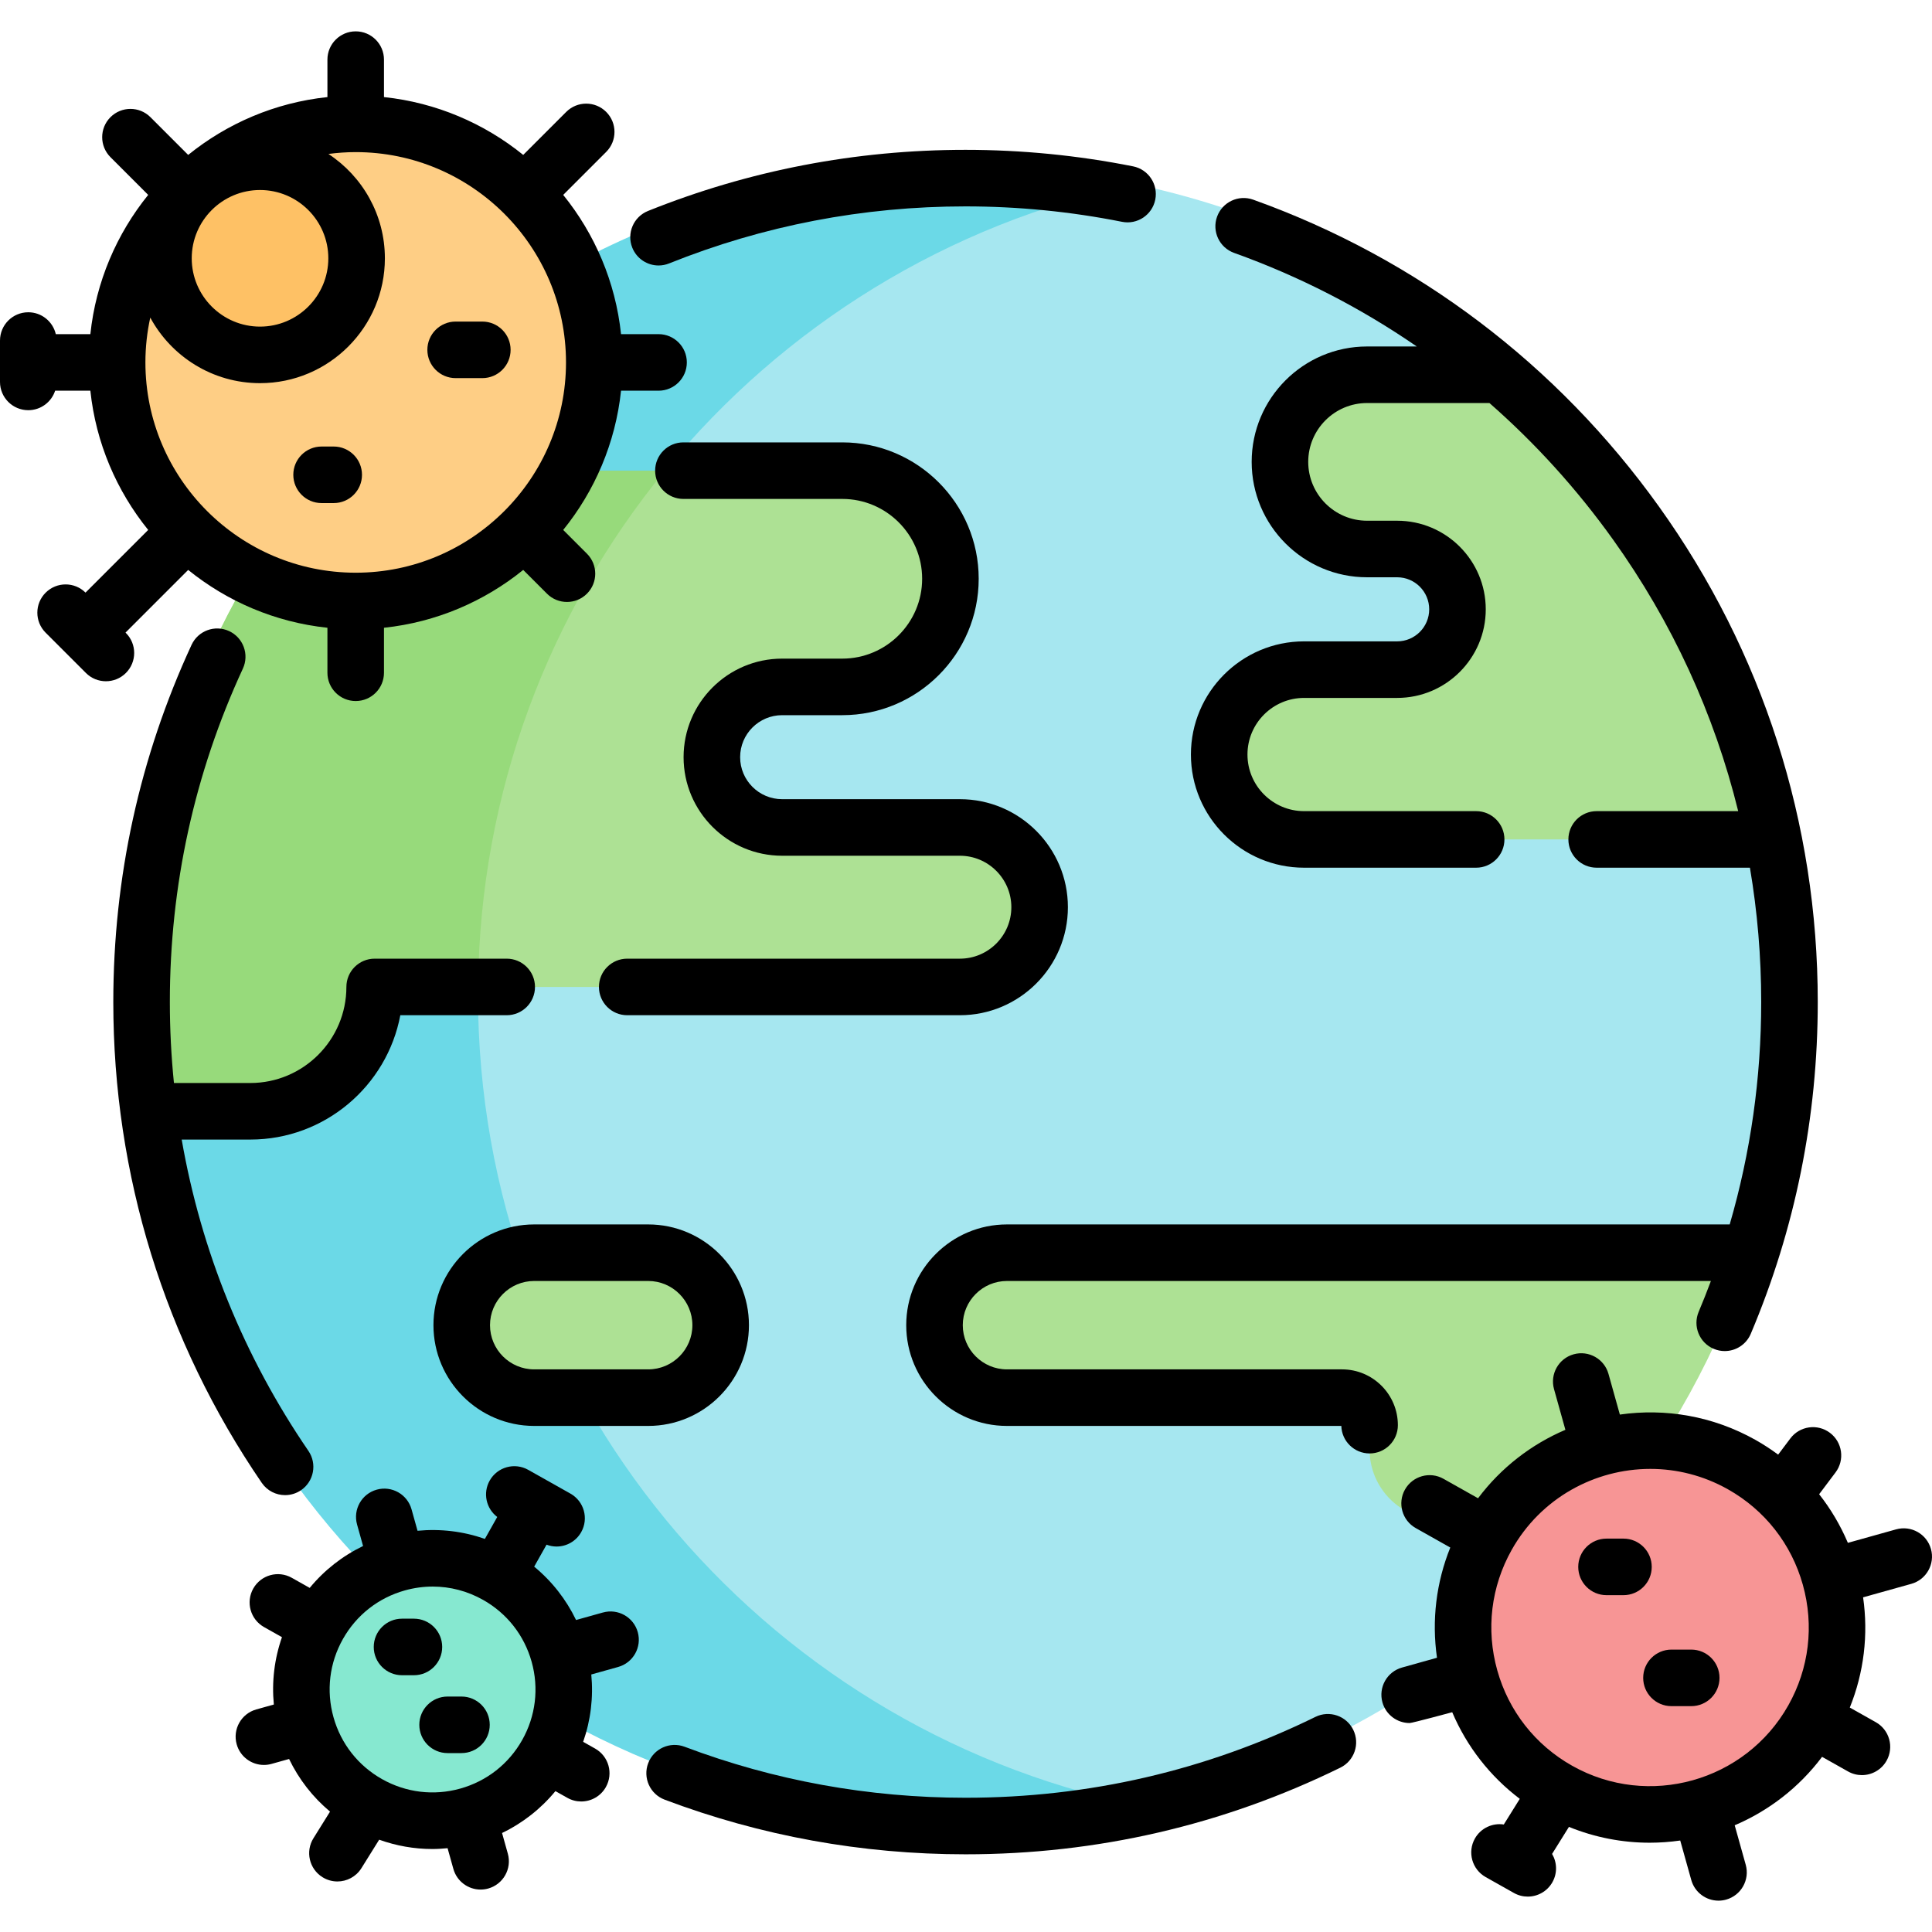 <svg id="Capa_1" enable-background="new 0 0 512.433 512.433" height="512" viewBox="0 0 512.433 512.433" width="512" xmlns="http://www.w3.org/2000/svg"><g><g><path d="m402.376 398.188 49.439-56.656 12.587-9.269c7.067-21.553 10.89-44.563 10.89-68.48 0-14.065-1.325-27.811-3.85-41.14l-17.955-11.716-56.08-98.721 3.905-12.813c-27.98-24.813-62.314-42.593-100.293-50.56l-45.368-4.69-64.505 24.371-111.208 125.1 1.171 170.179 135.554 107.024c24.408 11.852 82.518 8.033 84.373 7.908 44.022-9.242 83.157-31.671 113.158-62.954z" fill="#a6e7f0"/><g><g id="XMLID_146_"><g><path d="m471.441 222.643h-125.55c-6.22 0-11.85-2.52-15.92-6.6-4.08-4.07-6.6-9.7-6.6-15.92 0-12.43 10.08-22.51 22.52-22.51h24.69c4.41 0 8.41-1.79 11.31-4.69 2.89-2.89 4.68-6.89 4.68-11.31 0-8.84-7.16-16-15.99-16h-7.98c-6.39 0-12.16-2.59-16.34-6.77-4.19-4.18-6.77-9.96-6.77-16.34 0-12.76 10.34-23.11 23.11-23.11h38.71c35.63 31.58 60.91 74.57 70.13 123.25z" fill="#ade194"/></g></g><g id="XMLID_147_"><g><path d="m267.081 332.263h197.32c-8.55 26.09-21.86 50.03-38.9 70.79h-43.66c-10.26 0-18.58-8.31-18.58-18.57v-6.48c0-4.03-3.26-7.3-7.3-7.3h-88.88c-10.61 0-19.22-8.6-19.22-19.22 0-5.31 2.15-10.12 5.63-13.59 3.48-3.48 8.28-5.63 13.59-5.63z" fill="#ade194"/></g></g><path d="m141.688 370.704h12.848c-6.72-12.032-12.341-24.76-16.727-38.051-8.756 1.794-15.343 9.543-15.343 18.83.001 10.616 8.606 19.221 19.222 19.221z" fill="#97da7b"/><path d="m126.78 263.783c0-105.749 74.764-194.029 174.293-214.938-14.645-3.077-29.862-4.702-45.422-4.702-59.391 0-113.264 23.578-152.797 61.873l26.728 2.782-47.471 52.22-31.647 117.589-12.271 16.131c15.043 106.648 106.657 188.685 217.458 188.685 15.561 0 30.759-1.626 45.405-4.703-99.53-20.909-174.276-109.188-174.276-214.937z" fill="#6bd9e7"/><g id="XMLID_148_"><g><path d="m269.551 225.663c3.82 3.83 6.19 9.12 6.19 14.96 0 11.68-9.47 21.15-21.15 21.15h-155.22c0 18.21-14.76 32.98-32.98 32.98h-25.16-3.05c-1.43-10.12-2.17-20.46-2.17-30.97 0-52.72 18.57-101.1 49.53-138.95h137.87c7.92 0 15.08 3.21 20.27 8.4s8.4 12.36 8.4 20.28c0 15.84-12.84 28.68-28.67 28.68h-15.96c-10.3 0-18.64 8.34-18.64 18.64 0 10.29 8.34 18.64 18.64 18.64h47.14c5.84 0 11.13 2.37 14.96 6.19z" fill="#ade194"/></g></g><path d="m176.334 124.833h-90.793c-30.96 37.85-49.53 86.23-49.53 138.95 0 10.51.74 20.85 2.17 30.97h3.05 25.16c18.22 0 32.98-14.77 32.98-32.98h27.431c.466-51.939 18.958-99.569 49.532-136.94z" fill="#97da7b"/><circle cx="94.343" cy="96.126" fill="#fece85" r="63.278"/><circle cx="68.968" cy="68.513" fill="#fec165" r="25.615"/><circle cx="437.65" cy="431.677" fill="#f79595" r="49.583"/><circle cx="114.732" cy="448.113" fill="#86e8d0" r="34.788"/></g><path d="m141.688 370.704h30.236c10.616 0 19.222-8.606 19.222-19.222 0-10.616-8.606-19.222-19.222-19.222h-30.236c-10.616 0-19.222 8.606-19.222 19.222.001 10.617 8.606 19.222 19.222 19.222z" fill="#ade194"/></g><g><path d="m75.618 396.559c1.459 0 2.934-.425 4.229-1.311 3.418-2.339 4.293-7.007 1.954-10.425-17.112-25.004-28.476-53.064-33.61-82.573h18.203c19.758 0 36.255-14.23 39.783-32.979h28.219c4.142 0 7.5-3.358 7.5-7.5s-3.358-7.5-7.5-7.5h-35.022c-4.142 0-7.5 3.358-7.5 7.5 0 14.049-11.43 25.479-25.479 25.479h-20.26c-.716-7.097-1.086-14.259-1.086-21.467 0-30.883 6.517-60.64 19.37-88.445 1.738-3.76.099-8.217-3.661-9.955-3.761-1.737-8.217-.099-9.955 3.661-13.771 29.792-20.753 61.667-20.753 94.739 0 45.781 13.615 89.874 39.373 127.512 1.452 2.123 3.803 3.264 6.195 3.264z"/><path d="m348.895 455.379c-29.014 14.23-60.238 21.446-92.804 21.446-25.658 0-50.726-4.551-74.508-13.527-3.877-1.464-8.203.494-9.665 4.368-1.463 3.875.493 8.203 4.368 9.665 25.48 9.617 52.331 14.494 79.805 14.494 34.875 0 68.322-7.731 99.41-22.978 3.719-1.824 5.255-6.317 3.431-10.037-1.825-3.719-6.319-5.255-10.037-3.431z"/><path d="m174.672 70.414c.931 0 1.877-.174 2.793-.542 24.993-10.04 51.446-15.13 78.625-15.13 13.932 0 27.896 1.376 41.506 4.09 4.061.814 8.012-1.826 8.822-5.888s-1.826-8.012-5.888-8.822c-14.573-2.906-29.525-4.38-44.439-4.38-29.104 0-57.438 5.454-84.217 16.211-3.843 1.544-5.708 5.912-4.164 9.755 1.176 2.927 3.99 4.706 6.962 4.706z"/><path d="m283.243 240.62c0-15.798-12.852-28.65-28.65-28.65h-47.143c-6.143 0-11.141-4.998-11.141-11.141s4.998-11.141 11.141-11.141h15.956c19.948 0 36.178-16.229 36.178-36.178 0-19.948-16.229-36.178-36.178-36.178h-42.142c-4.142 0-7.5 3.358-7.5 7.5s3.358 7.5 7.5 7.5h42.142c11.677 0 21.178 9.5 21.178 21.178s-9.5 21.178-21.178 21.178h-15.956c-14.414 0-26.141 11.727-26.141 26.141s11.727 26.141 26.141 26.141h47.143c7.526 0 13.65 6.124 13.65 13.65s-6.124 13.65-13.65 13.65h-88.234c-4.142 0-7.5 3.358-7.5 7.5s3.358 7.5 7.5 7.5h88.234c15.798 0 28.65-12.852 28.65-28.65z"/><path d="m370.764 378.004c0-8.16-6.639-14.799-14.799-14.799h-88.881c-6.463 0-11.721-5.258-11.721-11.722s5.258-11.722 11.721-11.722h186.707c-1.026 2.738-2.097 5.463-3.24 8.166-1.613 3.815.171 8.216 3.986 9.83.954.403 1.944.594 2.918.594 2.922 0 5.701-1.719 6.911-4.58 11.789-27.872 17.767-57.476 17.767-87.988 0-47.502-14.571-92.958-42.139-131.453-26.973-37.664-64.18-65.801-107.599-81.371-3.901-1.397-8.193.63-9.592 4.528-1.398 3.899.629 8.193 4.528 9.592 17.304 6.205 33.547 14.556 48.447 24.818h-13.182c-16.877 0-30.608 13.731-30.608 30.608s13.731 30.608 30.608 30.608h7.98c4.686 0 8.498 3.812 8.498 8.498s-3.812 8.499-8.498 8.499h-24.688c-16.551 0-30.016 13.465-30.016 30.016s13.465 30.016 30.016 30.016h45.64c4.142 0 7.5-3.358 7.5-7.5s-3.358-7.5-7.5-7.5h-45.64c-8.28 0-15.016-6.736-15.016-15.016s6.736-15.016 15.016-15.016h24.688c12.957 0 23.498-10.542 23.498-23.499s-10.541-23.498-23.498-23.498h-7.98c-8.606 0-15.608-7.002-15.608-15.608s7.002-15.608 15.608-15.608h32.456c12.162 10.66 23.149 22.765 32.746 36.166 15.718 21.948 26.9 46.324 33.231 72.079h-37.539c-4.142 0-7.5 3.358-7.5 7.5s3.358 7.5 7.5 7.5h40.651c1.98 11.678 2.992 23.587 2.992 35.64 0 20.181-2.813 39.929-8.355 58.979h-191.694c-14.734 0-26.721 11.987-26.721 26.722s11.987 26.722 26.721 26.722h88.683c.106 4.049 3.422 7.299 7.498 7.299 4.141 0 7.499-3.358 7.499-7.5z"/><path d="m141.688 324.761c-14.734 0-26.721 11.987-26.721 26.722s11.987 26.722 26.721 26.722h30.236c14.734 0 26.722-11.987 26.722-26.722s-11.987-26.722-26.722-26.722zm41.958 26.722c0 6.463-5.258 11.722-11.722 11.722h-30.236c-6.463 0-11.721-5.258-11.721-11.722s5.258-11.722 11.721-11.722h30.236c6.464 0 11.722 5.259 11.722 11.722z"/><path d="m33.394 167.891-.104-.104 16.622-16.622c10.326 8.352 23.032 13.868 36.932 15.339v11.934c0 4.142 3.358 7.5 7.5 7.5s7.5-3.358 7.5-7.5v-11.934c13.9-1.471 26.607-6.987 36.932-15.339l6.3 6.3c1.464 1.464 3.384 2.197 5.303 2.197s3.839-.732 5.303-2.197c2.929-2.929 2.929-7.678 0-10.606l-6.3-6.3c8.352-10.325 13.867-23.032 15.339-36.932h9.951c4.142 0 7.5-3.358 7.5-7.5s-3.358-7.5-7.5-7.5h-9.951c-1.471-13.901-6.987-26.607-15.339-36.932l11.405-11.405c2.929-2.929 2.929-7.678 0-10.606-2.929-2.929-7.678-2.929-10.606 0l-11.405 11.405c-10.325-8.352-23.031-13.867-36.932-15.339v-9.934c0-4.142-3.358-7.5-7.5-7.5s-7.5 3.358-7.5 7.5v9.934c-13.901 1.471-26.607 6.987-36.932 15.339l-10.008-10.009c-2.929-2.93-7.678-2.929-10.606 0-2.929 2.929-2.929 7.677 0 10.606l10.007 10.008c-8.352 10.326-13.868 23.032-15.339 36.932h-9.166c-.77-3.323-3.742-5.802-7.3-5.802-4.142 0-7.5 3.358-7.5 7.5v10.974c0 4.142 3.358 7.5 7.5 7.5 3.329 0 6.147-2.171 7.127-5.172h9.339c1.471 13.9 6.987 26.606 15.339 36.932l-16.623 16.623c-2.931-2.905-7.66-2.897-10.581.023-2.929 2.929-2.929 7.678 0 10.606l10.687 10.686c1.464 1.465 3.384 2.197 5.303 2.197s3.839-.732 5.303-2.197c2.929-2.928 2.929-7.677 0-10.605zm53.689-99.377c0 9.988-8.126 18.115-18.115 18.115s-18.115-8.126-18.115-18.115 8.126-18.115 18.115-18.115 18.115 8.126 18.115 18.115zm-47.229 15.719c5.601 10.347 16.543 17.395 29.114 17.395 18.26 0 33.115-14.855 33.115-33.115 0-11.566-5.966-21.758-14.976-27.681 2.371-.309 4.783-.485 7.237-.485 30.756 0 55.778 25.022 55.778 55.778s-25.022 55.778-55.778 55.778-55.778-25.022-55.778-55.778c-.001-4.081.452-8.057 1.288-11.892z"/><path d="m85.295 133.434h3.218c4.142 0 7.5-3.358 7.5-7.5s-3.358-7.5-7.5-7.5h-3.218c-4.142 0-7.5 3.358-7.5 7.5s3.358 7.5 7.5 7.5z"/><path d="m120.852 100.291h7.079c4.142 0 7.5-3.358 7.5-7.5s-3.358-7.5-7.5-7.5h-7.079c-4.142 0-7.5 3.358-7.5 7.5s3.358 7.5 7.5 7.5z"/><path d="m512.154 410.842c-1.116-3.989-5.252-6.315-9.243-5.203l-12.79 3.576c-1.979-4.649-4.535-8.981-7.622-12.897l4.351-5.782c2.49-3.31 1.826-8.012-1.484-10.502-3.31-2.491-8.012-1.825-10.502 1.484l-3.236 4.3c-1.9-1.402-3.886-2.708-5.976-3.884-11.364-6.396-24.002-8.457-36.01-6.74l-3.016-10.785c-1.115-3.988-5.251-6.318-9.243-5.203-3.989 1.115-6.318 5.253-5.203 9.243l3.016 10.785c-8.98 3.833-17.029 9.978-23.167 18.155l-9.172-5.163c-3.608-2.032-8.182-.753-10.215 2.856-2.032 3.609-.753 8.183 2.856 10.215l9.165 5.16c-3.744 9.294-4.953 19.318-3.526 29.236l-9.266 2.591c-3.989 1.115-6.318 5.253-5.203 9.243.926 3.313 3.938 5.482 7.219 5.482.668 0 11.289-2.87 11.289-2.87 3.882 9.121 10.023 16.995 17.921 22.976l-4.24 6.802c-2.994-.456-6.092.933-7.667 3.728-2.032 3.609-.753 8.183 2.856 10.215l7.493 4.218c1.163.655 2.426.966 3.672.966 2.621 0 5.165-1.376 6.542-3.822 1.362-2.42 1.23-5.269-.088-7.499l4.469-7.17c6.949 2.833 14.217 4.198 21.415 4.198 2.719 0 5.427-.201 8.105-.584l2.928 10.471c.927 3.313 3.939 5.482 7.219 5.482.668 0 1.348-.09 2.024-.279 3.989-1.116 6.318-5.254 5.203-9.243l-2.928-10.471c8.981-3.833 17.039-9.975 23.177-18.154l6.892 3.88c1.164.655 2.426.966 3.672.966 2.621 0 5.166-1.376 6.542-3.822 2.032-3.61.753-8.183-2.856-10.215l-6.896-3.882c3.744-9.294 4.953-19.318 3.526-29.236l12.79-3.576c3.993-1.119 6.323-5.257 5.207-9.246zm-95.148 57.506c-9.795-5.514-16.857-14.513-19.884-25.338-3.027-10.826-1.658-22.182 3.856-31.977 7.719-13.713 22.025-21.432 36.743-21.432 6.984 0 14.064 1.74 20.572 5.403 9.795 5.514 16.857 14.513 19.884 25.338s1.658 22.182-3.856 31.977c-11.383 20.223-37.095 27.413-57.315 16.029z"/><path d="m438.097 415.593c0-4.142-3.358-7.5-7.5-7.5h-4.494c-4.142 0-7.5 3.358-7.5 7.5s3.358 7.5 7.5 7.5h4.494c4.142 0 7.5-3.358 7.5-7.5z"/><path d="m448.573 437.53h-5.243c-4.142 0-7.5 3.358-7.5 7.5s3.358 7.5 7.5 7.5h5.243c4.142 0 7.5-3.358 7.5-7.5s-3.358-7.5-7.5-7.5z"/><path d="m159.917 427.69-7.126 1.993c-2.64-5.48-6.413-10.289-11.108-14.155l3.281-5.829c.864.329 1.761.495 2.651.495 2.621 0 5.166-1.376 6.542-3.822 2.032-3.609.753-8.183-2.856-10.215l-11.206-6.308c-3.609-2.031-8.183-.753-10.215 2.856-1.862 3.307-.938 7.417 2.005 9.647l-3.275 5.817c-5.741-2.009-11.81-2.741-17.864-2.155l-1.594-5.7c-1.115-3.989-5.254-6.319-9.243-5.203-3.989 1.115-6.318 5.253-5.203 9.243l1.594 5.7c-5.48 2.64-10.289 6.413-14.155 11.108l-4.759-2.679c-3.609-2.031-8.183-.753-10.215 2.856s-.753 8.183 2.856 10.215l4.759 2.679c-2.008 5.741-2.74 11.81-2.154 17.864l-4.654 1.302c-3.989 1.115-6.318 5.253-5.203 9.243.927 3.313 3.938 5.482 7.219 5.482.668 0 1.349-.09 2.024-.279l4.654-1.301c2.594 5.385 6.282 10.125 10.864 13.957l-4.4 7.059c-2.191 3.515-1.118 8.141 2.397 10.332 1.234.77 2.605 1.136 3.96 1.136 2.503 0 4.95-1.253 6.372-3.534l4.702-7.544c4.547 1.627 9.301 2.471 14.098 2.471 1.347 0 2.697-.089 4.046-.219l1.536 5.494c.927 3.314 3.939 5.482 7.219 5.482.668 0 1.348-.09 2.023-.279 3.989-1.116 6.319-5.254 5.204-9.243l-1.533-5.484c5.48-2.639 10.288-6.413 14.155-11.108l3.167 1.783c1.164.655 2.426.966 3.672.966 2.621 0 5.166-1.376 6.542-3.822 2.032-3.61.753-8.183-2.856-10.215l-3.168-1.783c2.008-5.741 2.74-11.81 2.154-17.864l7.127-1.993c3.989-1.115 6.318-5.253 5.203-9.243-1.112-3.989-5.251-6.319-9.239-5.203zm-37.836 46.703c-7.021 1.963-14.383 1.075-20.735-2.5s-10.931-9.411-12.894-16.43c-1.963-7.02-1.075-14.383 2.5-20.735s9.411-10.931 16.43-12.894c2.441-.683 4.923-1.021 7.391-1.021 4.627 0 9.202 1.189 13.344 3.521 6.352 3.576 10.931 9.411 12.894 16.43 1.963 7.02 1.075 14.383-2.5 20.735s-9.411 10.931-16.43 12.894z"/><path d="m117.284 436.829c0-4.142-3.358-7.5-7.5-7.5h-3.153c-4.142 0-7.5 3.358-7.5 7.5s3.358 7.5 7.5 7.5h3.153c4.142 0 7.5-3.358 7.5-7.5z"/><path d="m122.396 449.982h-3.679c-4.142 0-7.5 3.358-7.5 7.5s3.358 7.5 7.5 7.5h3.679c4.142 0 7.5-3.358 7.5-7.5s-3.358-7.5-7.5-7.5z"/></g></g></svg>